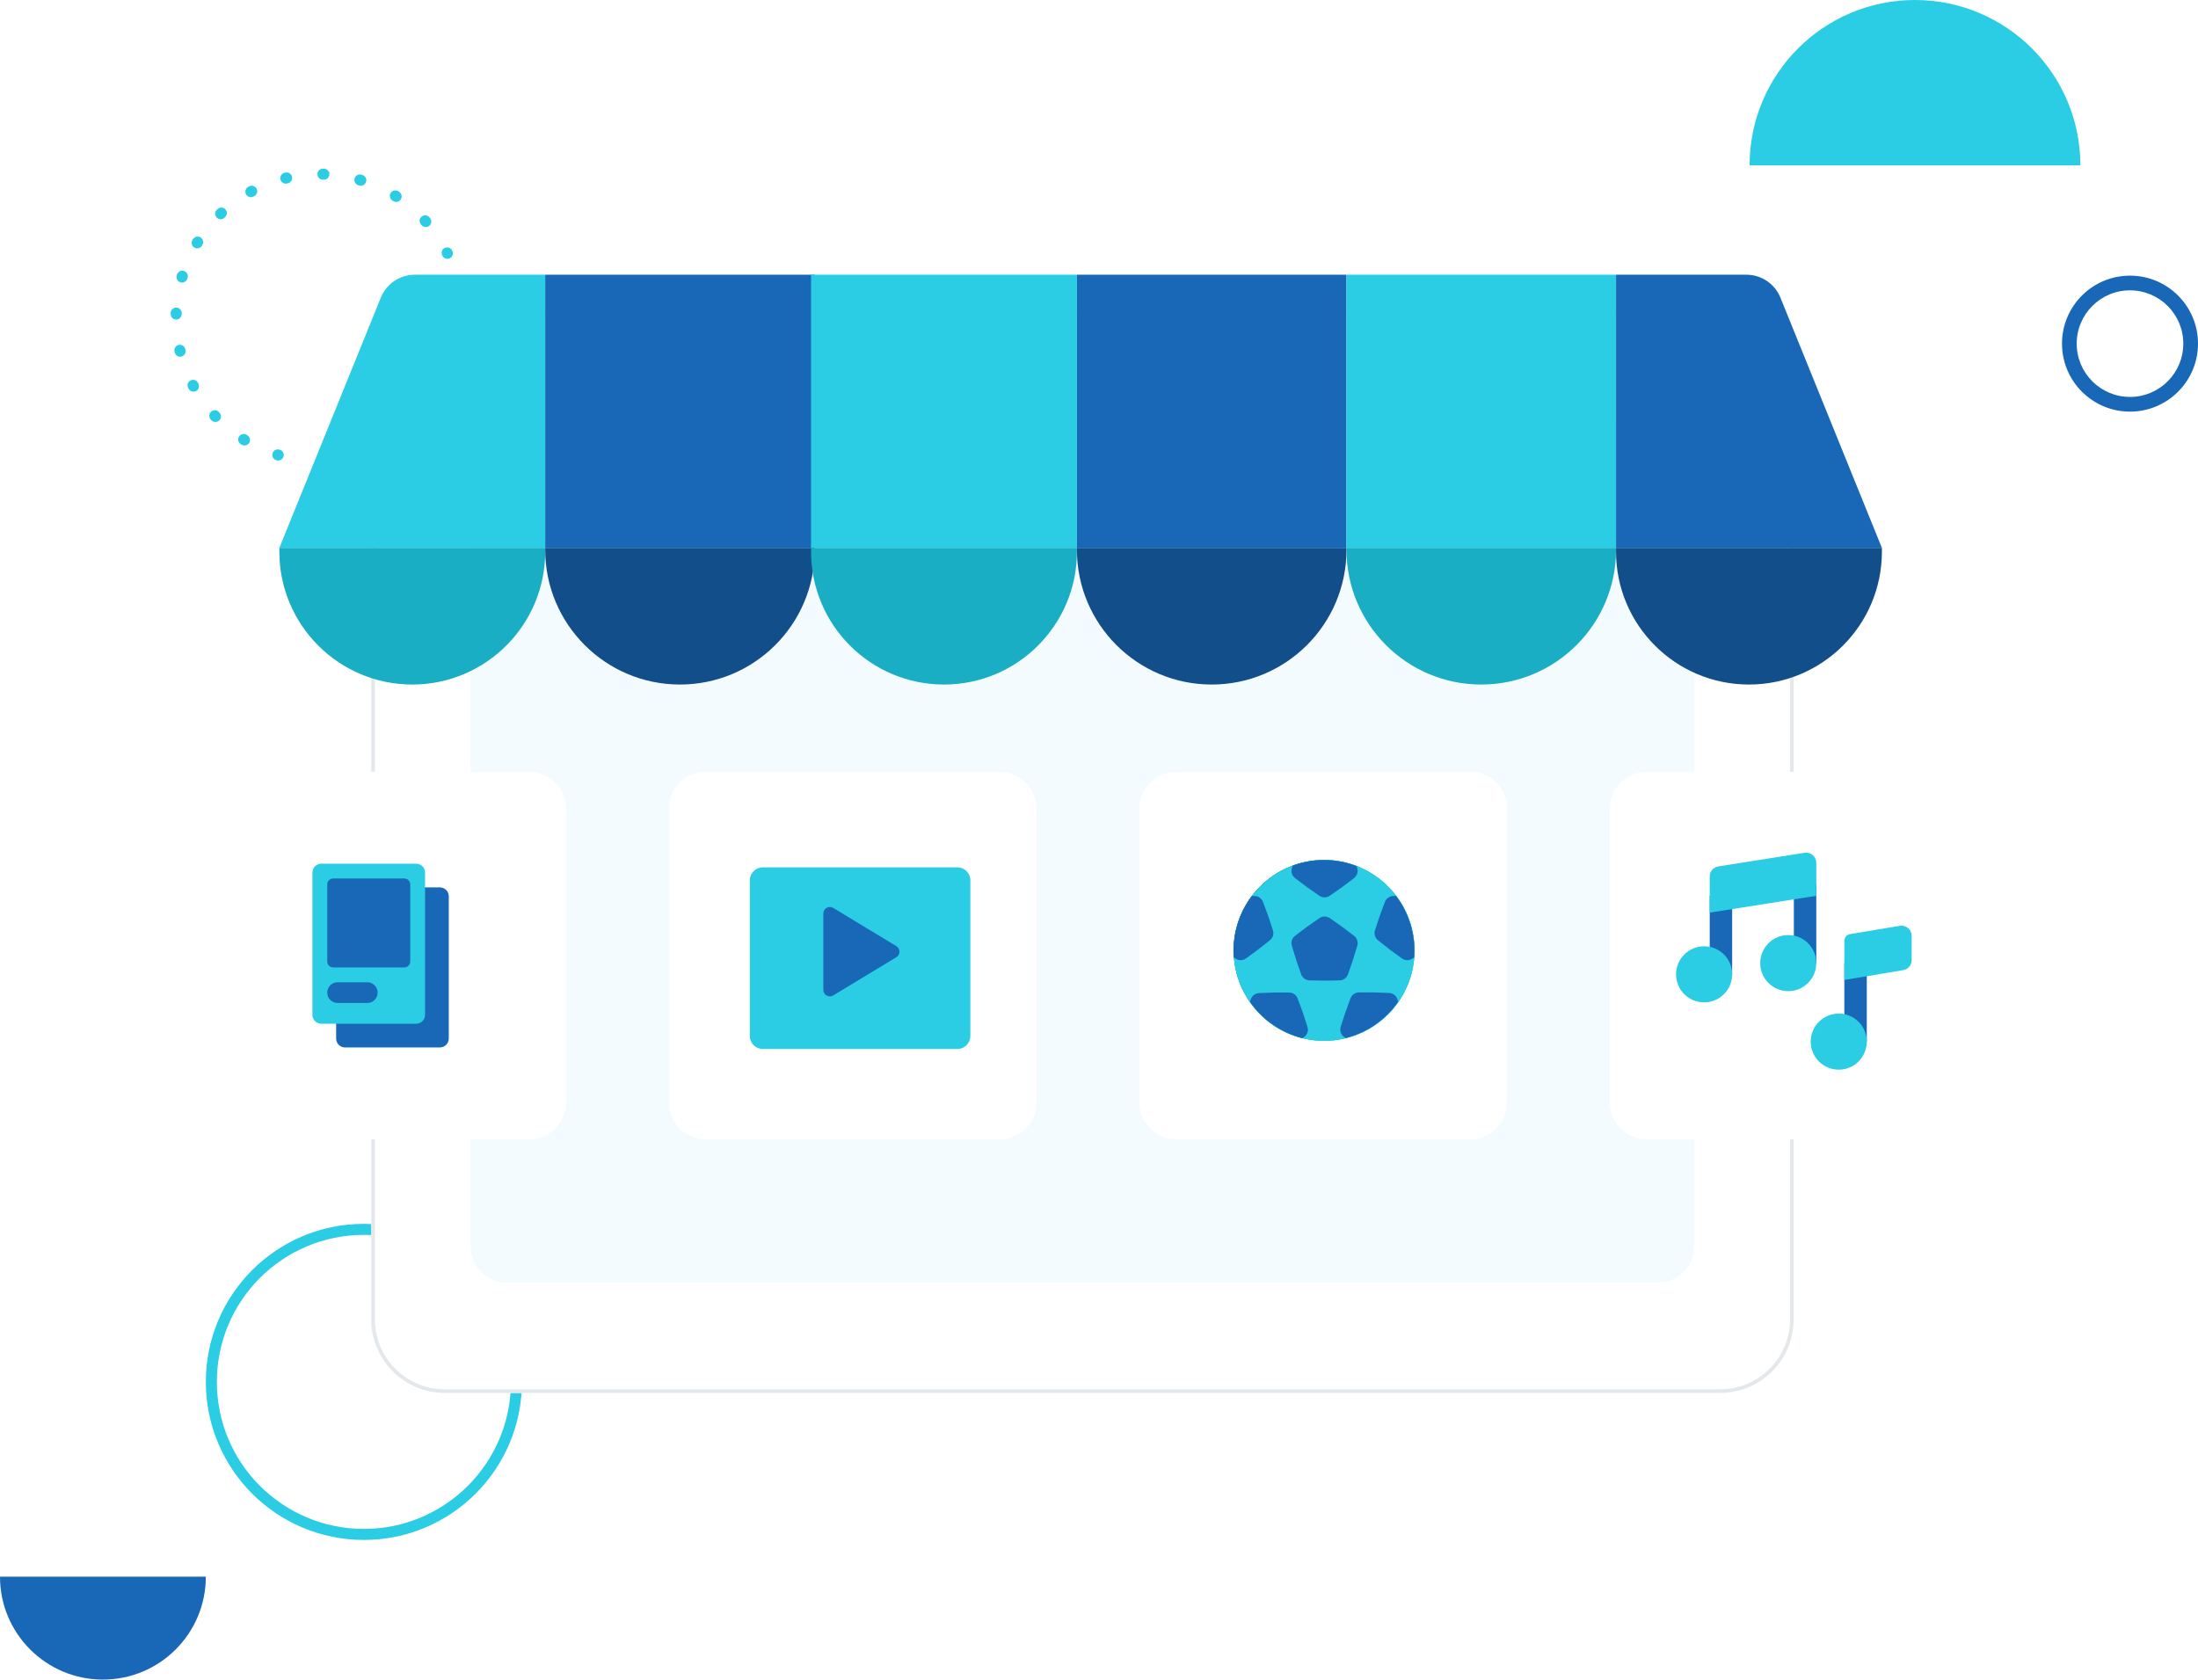 <svg width="598" height="457" viewBox="0 0 598 457" fill="none" xmlns="http://www.w3.org/2000/svg">
<path d="M75.914 122.895C75.46 122.759 74.973 123.051 74.825 123.545C74.677 124.04 74.925 124.551 75.379 124.686C75.832 124.822 76.32 124.531 76.468 124.036C76.615 123.541 76.367 123.03 75.914 122.895Z" fill="#2BCDE4"/>
<path d="M122.081 68.219C121.587 68.071 121.066 68.353 120.918 68.847C120.77 69.342 121.052 69.863 121.546 70.011C122.041 70.159 122.562 69.877 122.71 69.382C122.857 68.888 122.576 68.367 122.081 68.219Z" fill="#2BCDE4"/>
<path fill-rule="evenodd" clip-rule="evenodd" d="M122.378 70.266C123.119 69.896 123.421 68.995 123.051 68.254L122.991 68.134C122.618 67.394 121.717 67.095 120.977 67.468C120.236 67.84 119.938 68.742 120.311 69.482L120.366 69.593C120.736 70.334 121.637 70.635 122.378 70.266ZM116.842 61.398C117.459 60.845 117.511 59.897 116.958 59.28C116.898 59.213 116.838 59.147 116.778 59.08C116.221 58.467 115.272 58.421 114.659 58.978C114.046 59.535 114 60.484 114.557 61.097C114.613 61.158 114.668 61.22 114.724 61.282C115.276 61.899 116.225 61.951 116.842 61.398ZM109.043 54.246C109.487 53.547 109.281 52.62 108.581 52.176C108.506 52.128 108.43 52.08 108.354 52.033C107.652 51.593 106.726 51.806 106.287 52.508C105.847 53.21 106.06 54.136 106.762 54.575C106.832 54.619 106.903 54.664 106.972 54.708C107.672 55.152 108.599 54.946 109.043 54.246ZM99.598 49.476C99.837 48.683 99.389 47.846 98.596 47.607L98.467 47.568L98.342 47.531C97.548 47.296 96.713 47.75 96.479 48.545C96.244 49.339 96.698 50.174 97.493 50.408L97.608 50.442L97.728 50.478C98.521 50.718 99.358 50.269 99.598 49.476ZM77.138 124.236C77.375 123.442 76.924 122.606 76.13 122.369L76.014 122.334C75.221 122.095 74.384 122.544 74.145 123.337C73.905 124.13 74.354 124.967 75.147 125.206L75.271 125.244C76.065 125.481 76.901 125.029 77.138 124.236ZM67.795 120.498C68.227 119.791 68.005 118.868 67.298 118.436C67.23 118.394 67.162 118.352 67.094 118.31C66.39 117.873 65.466 118.089 65.029 118.793C64.592 119.497 64.808 120.422 65.512 120.859C65.585 120.904 65.659 120.949 65.733 120.995C66.439 121.427 67.362 121.205 67.795 120.498ZM89.612 47.437C89.638 46.609 88.988 45.917 88.16 45.891C88.073 45.888 87.987 45.886 87.901 45.883C87.073 45.863 86.385 46.518 86.364 47.346C86.344 48.174 86.998 48.862 87.826 48.883C87.906 48.885 87.986 48.887 88.066 48.889C88.894 48.915 89.586 48.265 89.612 47.437ZM59.641 114.395C60.243 113.826 60.269 112.876 59.7 112.274C59.645 112.216 59.59 112.158 59.536 112.1C58.971 111.494 58.021 111.462 57.416 112.027C56.81 112.593 56.778 113.542 57.343 114.148C57.402 114.21 57.461 114.273 57.52 114.336C58.09 114.938 59.039 114.964 59.641 114.395ZM79.447 48.07C79.256 47.264 78.447 46.765 77.641 46.956C77.557 46.976 77.474 46.996 77.39 47.017C76.585 47.213 76.092 48.024 76.288 48.829C76.484 49.634 77.296 50.127 78.101 49.931C78.178 49.912 78.256 49.894 78.333 49.875C79.139 49.684 79.638 48.876 79.447 48.07ZM53.355 106.381C54.083 105.987 54.354 105.076 53.959 104.348C53.921 104.278 53.883 104.208 53.846 104.137C53.456 103.406 52.547 103.13 51.816 103.52C51.085 103.91 50.809 104.818 51.199 105.549C51.239 105.625 51.28 105.701 51.321 105.777C51.716 106.505 52.626 106.776 53.355 106.381ZM69.796 51.324C69.403 50.594 68.493 50.322 67.764 50.714C67.741 50.727 67.717 50.739 67.694 50.752C67.642 50.78 67.589 50.809 67.537 50.838C66.81 51.235 66.543 52.146 66.94 52.873C67.338 53.6 68.249 53.867 68.976 53.47C69.046 53.432 69.116 53.394 69.186 53.356C69.916 52.963 70.189 52.053 69.796 51.324ZM49.346 97.019C50.151 96.825 50.647 96.015 50.453 95.21C50.435 95.132 50.416 95.054 50.398 94.977C50.21 94.17 49.403 93.669 48.596 93.857C47.79 94.046 47.288 94.852 47.477 95.659C47.497 95.743 47.516 95.827 47.537 95.911C47.73 96.716 48.54 97.212 49.346 97.019ZM61.309 56.955C60.742 56.352 59.792 56.322 59.189 56.89C59.126 56.949 59.063 57.008 59.001 57.068C58.401 57.639 58.378 58.588 58.949 59.188C59.52 59.788 60.47 59.811 61.07 59.24C61.128 59.185 61.186 59.13 61.244 59.076C61.847 58.508 61.877 57.559 61.309 56.955ZM47.891 86.938C48.719 86.96 49.409 86.307 49.431 85.479C49.433 85.399 49.435 85.319 49.438 85.239C49.465 84.411 48.817 83.717 47.989 83.69C47.161 83.662 46.467 84.311 46.44 85.139C46.437 85.226 46.434 85.312 46.432 85.398C46.41 86.227 47.063 86.916 47.891 86.938ZM54.566 64.588C53.861 64.152 52.936 64.37 52.501 65.075C52.456 65.148 52.41 65.222 52.365 65.296C51.934 66.003 52.158 66.926 52.866 67.357C53.573 67.788 54.496 67.564 54.927 66.857C54.969 66.788 55.011 66.72 55.053 66.652C55.488 65.948 55.27 65.023 54.566 64.588ZM49.103 76.824C49.898 77.059 50.732 76.605 50.967 75.81L51.001 75.695L51.036 75.58C51.275 74.787 50.827 73.95 50.033 73.71C49.24 73.47 48.403 73.919 48.164 74.712L48.126 74.837L48.09 74.961C47.855 75.756 48.309 76.59 49.103 76.824Z" fill="#2BCDE4"/>
<path fill-rule="evenodd" clip-rule="evenodd" d="M99 416C121.091 416 139 398.091 139 376C139 353.909 121.091 336 99 336C76.909 336 59 353.909 59 376C59 398.091 76.909 416 99 416ZM99 419C122.748 419 142 399.748 142 376C142 352.252 122.748 333 99 333C75.252 333 56 352.252 56 376C56 399.748 75.252 419 99 419Z" fill="#2BCDE4"/>
<path fill-rule="evenodd" clip-rule="evenodd" d="M579.5 108C587.508 108 594 101.508 594 93.5C594 85.492 587.508 79 579.5 79C571.492 79 565 85.492 565 93.5C565 101.508 571.492 108 579.5 108ZM579.5 112C589.717 112 598 103.717 598 93.5C598 83.283 589.717 75 579.5 75C569.283 75 561 83.283 561 93.5C561 103.717 569.283 112 579.5 112Z" fill="#1868B7"/>
<path d="M521 0C496.147 0 476 20.147 476 45H566C566 20.147 545.853 0 521 0Z" fill="#2BCDE4"/>
<path d="M28 457C43.464 457 56 444.464 56 429L-2.44784e-06 429C-1.09593e-06 444.464 12.536 457 28 457Z" fill="#1868B7"/>
<path d="M101 105C101 93.954 109.954 85 121 85H468C479.046 85 488 93.954 488 105V359C488 370.046 479.046 379 468 379H121C109.954 379 101 370.046 101 359V105Z" fill="white"/>
<path fill-rule="evenodd" clip-rule="evenodd" d="M468 86H121C110.507 86 102 94.507 102 105V359C102 369.493 110.507 378 121 378H468C478.493 378 487 369.493 487 359V105C487 94.507 478.493 86 468 86ZM121 85C109.954 85 101 93.954 101 105V359C101 370.046 109.954 379 121 379H468C479.046 379 488 370.046 488 359V105C488 93.954 479.046 85 468 85H121Z" fill="#E5E8EB"/>
<path d="M128 125C128 119.477 132.477 115 138 115H451C456.523 115 461 119.477 461 125V339C461 344.523 456.523 349 451 349H138C132.477 349 128 344.523 128 339V125Z" fill="#F3FBFE"/>
<g filter="url(#filter0_d)">
<path d="M54 220C54 214.477 58.477 210 64 210H144C149.523 210 154 214.477 154 220V300C154 305.523 149.523 310 144 310H64C58.477 310 54 305.523 54 300V220Z" fill="white"/>
</g>
<g filter="url(#filter1_d)">
<path d="M182 220C182 214.477 186.477 210 192 210H272C277.523 210 282 214.477 282 220V300C282 305.523 277.523 310 272 310H192C186.477 310 182 305.523 182 300V220Z" fill="white"/>
</g>
<g filter="url(#filter2_d)">
<path d="M310 220C310 214.477 314.477 210 320 210H400C405.523 210 410 214.477 410 220V300C410 305.523 405.523 310 400 310H320C314.477 310 310 305.523 310 300V220Z" fill="white"/>
</g>
<g filter="url(#filter3_d)">
<path d="M438 220C438 214.477 442.477 210 448 210H528C533.523 210 538 214.477 538 220V300C538 305.523 533.523 310 528 310H448C442.477 310 438 305.523 438 300V220Z" fill="white"/>
</g>
<path d="M488.048 240.687H494.152V262.052H488.048V240.687Z" fill="#1868B7"/>
<path d="M494.153 262.052C494.153 266.266 490.737 269.683 486.523 269.683C482.308 269.683 478.892 266.266 478.892 262.052C478.892 257.838 482.308 254.422 486.523 254.422C490.737 254.422 494.153 257.838 494.153 262.052Z" fill="#2BCDE4"/>
<path d="M465.157 243.739H471.261V265.104H465.157V243.739Z" fill="#1868B7"/>
<path d="M465.157 238.468C465.157 237.109 466.145 235.953 467.487 235.741L490.961 232.034C492.637 231.77 494.152 233.065 494.152 234.761V243.739L465.157 248.317V238.468Z" fill="#2BCDE4"/>
<path d="M471.261 265.105C471.261 269.319 467.845 272.735 463.63 272.735C459.416 272.735 456 269.319 456 265.105C456 260.89 459.416 257.474 463.63 257.474C467.845 257.474 471.261 260.89 471.261 265.105Z" fill="#2BCDE4"/>
<path d="M501.783 262.052H507.888V283.417H501.783V262.052Z" fill="#1868B7"/>
<path d="M501.783 255.981C501.783 255.081 502.434 254.313 503.321 254.166L516.882 251.905C518.564 251.625 520.096 252.923 520.096 254.629V261.24C520.096 262.589 519.12 263.741 517.789 263.963L501.783 266.63V255.981Z" fill="#2BCDE4"/>
<path d="M507.887 283.417C507.887 287.631 504.471 291.047 500.257 291.047C496.043 291.047 492.626 287.631 492.626 283.417C492.626 279.202 496.043 275.786 500.257 275.786C504.471 275.786 507.887 279.202 507.887 283.417Z" fill="#2BCDE4"/>
<path d="M384.839 258.595C384.839 272.179 373.827 283.19 360.243 283.19C346.66 283.19 335.648 272.179 335.648 258.595C335.648 245.012 346.66 234 360.243 234C373.827 234 384.839 245.012 384.839 258.595Z" fill="#2BCDE4"/>
<path d="M384.839 258.595C384.839 272.179 373.827 283.19 360.243 283.19C346.66 283.19 335.648 272.179 335.648 258.595C335.648 245.012 346.66 234 360.243 234C373.827 234 384.839 245.012 384.839 258.595Z" fill="url(#paint0_linear)"/>
<path d="M384.839 258.595C384.839 272.179 373.827 283.19 360.243 283.19C346.66 283.19 335.648 272.179 335.648 258.595C335.648 245.012 346.66 234 360.243 234C373.827 234 384.839 245.012 384.839 258.595Z" fill="#2BCDE4"/>
<path d="M384.839 258.595C384.839 272.179 373.827 283.19 360.243 283.19C346.66 283.19 335.648 272.179 335.648 258.595C335.648 245.012 346.66 234 360.243 234C373.827 234 384.839 245.012 384.839 258.595Z" fill="url(#paint1_linear)"/>
<path d="M384.839 258.595C384.839 272.179 373.827 283.19 360.243 283.19C346.66 283.19 335.648 272.179 335.648 258.595C335.648 245.012 346.66 234 360.243 234C373.827 234 384.839 245.012 384.839 258.595Z" fill="#2BCDE4"/>
<path d="M358.952 249.819C359.802 249.226 360.932 249.226 361.782 249.819L365.133 252.159L368.393 254.622C369.22 255.247 369.57 256.322 369.268 257.314L368.078 261.224L366.743 265.086C366.404 266.066 365.489 266.73 364.453 266.75L360.367 266.826L356.281 266.75C355.244 266.73 354.33 266.066 353.991 265.086L352.656 261.224L351.466 257.314C351.164 256.322 351.513 255.247 352.341 254.622L355.601 252.159L358.952 249.819Z" fill="#1868B7"/>
<path fill-rule="evenodd" clip-rule="evenodd" d="M358.952 243.723C359.802 244.317 360.932 244.317 361.782 243.723L365.133 241.383L368.393 238.92C369.22 238.295 369.57 237.22 369.268 236.228L369.088 235.638C366.344 234.58 363.361 234 360.243 234C357.231 234 354.345 234.542 351.678 235.533L351.466 236.228C351.164 237.22 351.513 238.295 352.341 238.92L355.601 241.383L358.952 243.723Z" fill="#1868B7"/>
<path fill-rule="evenodd" clip-rule="evenodd" d="M374.087 253.117C373.763 254.102 374.088 255.185 374.902 255.828L378.107 258.363L381.404 260.776C382.241 261.389 383.371 261.414 384.234 260.839L384.747 260.498C384.971 257.564 384.668 254.541 383.77 251.555C382.903 248.671 381.554 246.063 379.837 243.793L379.11 243.791C378.073 243.787 377.144 244.431 376.784 245.404L375.363 249.235L374.087 253.117Z" fill="#1868B7"/>
<path fill-rule="evenodd" clip-rule="evenodd" d="M346.312 253.117C346.636 254.102 346.31 255.185 345.497 255.828L342.292 258.363L338.994 260.776C338.158 261.389 337.028 261.414 336.164 260.839L335.652 260.498C335.428 257.564 335.731 254.541 336.629 251.555C337.496 248.671 338.845 246.063 340.562 243.793L341.289 243.791C342.326 243.787 343.255 244.431 343.615 245.404L345.036 249.235L346.312 253.117Z" fill="#1868B7"/>
<path fill-rule="evenodd" clip-rule="evenodd" d="M350.729 270.06C351.766 270.06 352.692 270.707 353.049 271.681L354.456 275.518L355.717 279.405C356.038 280.391 355.708 281.472 354.893 282.112L354.408 282.493C351.552 281.788 348.775 280.556 346.219 278.77C343.75 277.044 341.694 274.948 340.075 272.607L340.3 271.916C340.621 270.93 341.523 270.249 342.559 270.211L346.642 270.059L350.729 270.06Z" fill="#1868B7"/>
<path fill-rule="evenodd" clip-rule="evenodd" d="M369.75 270.024C368.713 270.024 367.786 270.672 367.43 271.645L366.023 275.482L364.761 279.369C364.441 280.355 364.771 281.437 365.586 282.077L366.071 282.457C368.927 281.753 371.704 280.52 374.26 278.734C376.729 277.009 378.785 274.912 380.404 272.572L380.179 271.881C379.858 270.895 378.956 270.213 377.92 270.175L373.836 270.023L369.75 270.024Z" fill="#1868B7"/>
<path d="M204 239.529C204 237.58 205.58 236 207.529 236H260.471C262.42 236 264 237.58 264 239.529V281.882C264 283.832 262.42 285.412 260.471 285.412H207.529C205.58 285.412 204 283.832 204 281.882V239.529Z" fill="#2BCDE4"/>
<path d="M243.859 257.431C244.993 258.118 244.993 259.764 243.859 260.451L226.679 270.849C225.503 271.561 224 270.714 224 269.339L224 248.542C224 247.168 225.503 246.321 226.679 247.033L243.859 257.431Z" fill="#1868B7"/>
<path d="M91.452 243.871C91.452 242.534 92.535 241.451 93.871 241.451H119.677C121.014 241.451 122.097 242.534 122.097 243.871V282.58C122.097 283.916 121.014 285 119.677 285H93.871C92.535 285 91.452 283.916 91.452 282.58V243.871Z" fill="#1868B7"/>
<path d="M85 237.419C85 236.083 86.083 235 87.419 235H113.226C114.562 235 115.645 236.083 115.645 237.419V276.129C115.645 277.465 114.562 278.548 113.226 278.548H87.419C86.083 278.548 85 277.465 85 276.129V237.419Z" fill="#2BCDE4"/>
<path d="M89.032 240.645C89.032 239.754 89.754 239.032 90.645 239.032H110C110.891 239.032 111.613 239.754 111.613 240.645V261.613C111.613 262.504 110.891 263.226 110 263.226H90.645C89.754 263.226 89.032 262.504 89.032 261.613V240.645Z" fill="#1868B7"/>
<path d="M89.032 270.081C89.032 268.522 90.296 267.258 91.855 267.258H99.919C101.478 267.258 102.742 268.522 102.742 270.081C102.742 271.64 101.478 272.903 99.919 272.903H91.855C90.296 272.903 89.032 271.64 89.032 270.081Z" fill="#1868B7"/>
<path d="M103.607 80.987C105.137 77.213 108.803 74.744 112.875 74.744H148.332V149.085H76L103.607 80.987Z" fill="#2BCDE4"/>
<path d="M76 149.085H148.332V150.09C148.332 170.063 132.14 186.255 112.166 186.255V186.255C92.192 186.255 76 170.063 76 150.09V149.085Z" fill="#19AEC3"/>
<path d="M148.332 74.744H221.668V149.085H148.332V74.744Z" fill="#1868B7"/>
<path d="M148.332 149.085H221.668V149.587C221.668 169.839 205.251 186.255 185 186.255V186.255C164.749 186.255 148.332 169.839 148.332 149.587V149.085Z" fill="#124E8A"/>
<path d="M220.664 74.744H292.995V149.085H220.664V74.744Z" fill="#2BCDE4"/>
<path d="M220.664 149.085H292.995V150.09C292.995 170.063 276.803 186.255 256.829 186.255V186.255C236.856 186.255 220.664 170.063 220.664 150.09V149.085Z" fill="#19AEC3"/>
<path d="M292.995 74.744H366.332V149.085H292.995V74.744Z" fill="#1868B7"/>
<path d="M292.995 149.085H366.332V149.587C366.332 169.839 349.915 186.255 329.664 186.255V186.255C309.412 186.255 292.995 169.839 292.995 149.587V149.085Z" fill="#124E8A"/>
<path d="M366.332 74.744H439.668V149.085H366.332V74.744Z" fill="#2BCDE4"/>
<path d="M366.332 149.085H439.668V149.587C439.668 169.839 423.251 186.255 403 186.255V186.255C382.749 186.255 366.332 169.839 366.332 149.587V149.085Z" fill="#19AEC3"/>
<path d="M439.668 74.744H475.125C479.197 74.744 482.863 77.213 484.393 80.987L512 149.085H439.668V74.744Z" fill="#1868B7"/>
<path d="M439.668 149.085H512V150.09C512 170.063 495.808 186.255 475.834 186.255V186.255C455.86 186.255 439.668 170.063 439.668 150.09V149.085Z" fill="#124E8A"/>
<defs>
<filter id="filter0_d" x="34" y="190" width="140" height="140" filterUnits="userSpaceOnUse" color-interpolation-filters="sRGB">
<feFlood flood-opacity="0" result="BackgroundImageFix"/>
<feColorMatrix in="SourceAlpha" type="matrix" values="0 0 0 0 0 0 0 0 0 0 0 0 0 0 0 0 0 0 127 0" result="hardAlpha"/>
<feOffset/>
<feGaussianBlur stdDeviation="10"/>
<feColorMatrix type="matrix" values="0 0 0 0 0.182 0 0 0 0 0.246 0 0 0 0 0.304 0 0 0 0.25 0"/>
<feBlend mode="normal" in2="BackgroundImageFix" result="effect1_dropShadow"/>
<feBlend mode="normal" in="SourceGraphic" in2="effect1_dropShadow" result="shape"/>
</filter>
<filter id="filter1_d" x="162" y="190" width="140" height="140" filterUnits="userSpaceOnUse" color-interpolation-filters="sRGB">
<feFlood flood-opacity="0" result="BackgroundImageFix"/>
<feColorMatrix in="SourceAlpha" type="matrix" values="0 0 0 0 0 0 0 0 0 0 0 0 0 0 0 0 0 0 127 0" result="hardAlpha"/>
<feOffset/>
<feGaussianBlur stdDeviation="10"/>
<feColorMatrix type="matrix" values="0 0 0 0 0.182 0 0 0 0 0.246 0 0 0 0 0.304 0 0 0 0.25 0"/>
<feBlend mode="normal" in2="BackgroundImageFix" result="effect1_dropShadow"/>
<feBlend mode="normal" in="SourceGraphic" in2="effect1_dropShadow" result="shape"/>
</filter>
<filter id="filter2_d" x="290" y="190" width="140" height="140" filterUnits="userSpaceOnUse" color-interpolation-filters="sRGB">
<feFlood flood-opacity="0" result="BackgroundImageFix"/>
<feColorMatrix in="SourceAlpha" type="matrix" values="0 0 0 0 0 0 0 0 0 0 0 0 0 0 0 0 0 0 127 0" result="hardAlpha"/>
<feOffset/>
<feGaussianBlur stdDeviation="10"/>
<feColorMatrix type="matrix" values="0 0 0 0 0.182 0 0 0 0 0.246 0 0 0 0 0.304 0 0 0 0.25 0"/>
<feBlend mode="normal" in2="BackgroundImageFix" result="effect1_dropShadow"/>
<feBlend mode="normal" in="SourceGraphic" in2="effect1_dropShadow" result="shape"/>
</filter>
<filter id="filter3_d" x="418" y="190" width="140" height="140" filterUnits="userSpaceOnUse" color-interpolation-filters="sRGB">
<feFlood flood-opacity="0" result="BackgroundImageFix"/>
<feColorMatrix in="SourceAlpha" type="matrix" values="0 0 0 0 0 0 0 0 0 0 0 0 0 0 0 0 0 0 127 0" result="hardAlpha"/>
<feOffset/>
<feGaussianBlur stdDeviation="10"/>
<feColorMatrix type="matrix" values="0 0 0 0 0.182 0 0 0 0 0.246 0 0 0 0 0.304 0 0 0 0.25 0"/>
<feBlend mode="normal" in2="BackgroundImageFix" result="effect1_dropShadow"/>
<feBlend mode="normal" in="SourceGraphic" in2="effect1_dropShadow" result="shape"/>
</filter>
<linearGradient id="paint0_linear" x1="335.648" y1="234" x2="363.953" y2="254.442" gradientUnits="userSpaceOnUse">
<stop stop-color="#1B70C4"/>
<stop offset="1" stop-color="#2081E2" stop-opacity="0"/>
</linearGradient>
<linearGradient id="paint1_linear" x1="335.648" y1="234" x2="363.953" y2="254.442" gradientUnits="userSpaceOnUse">
<stop stop-color="#1B70C4"/>
<stop offset="1" stop-color="#2081E2" stop-opacity="0"/>
</linearGradient>
</defs>
</svg>
